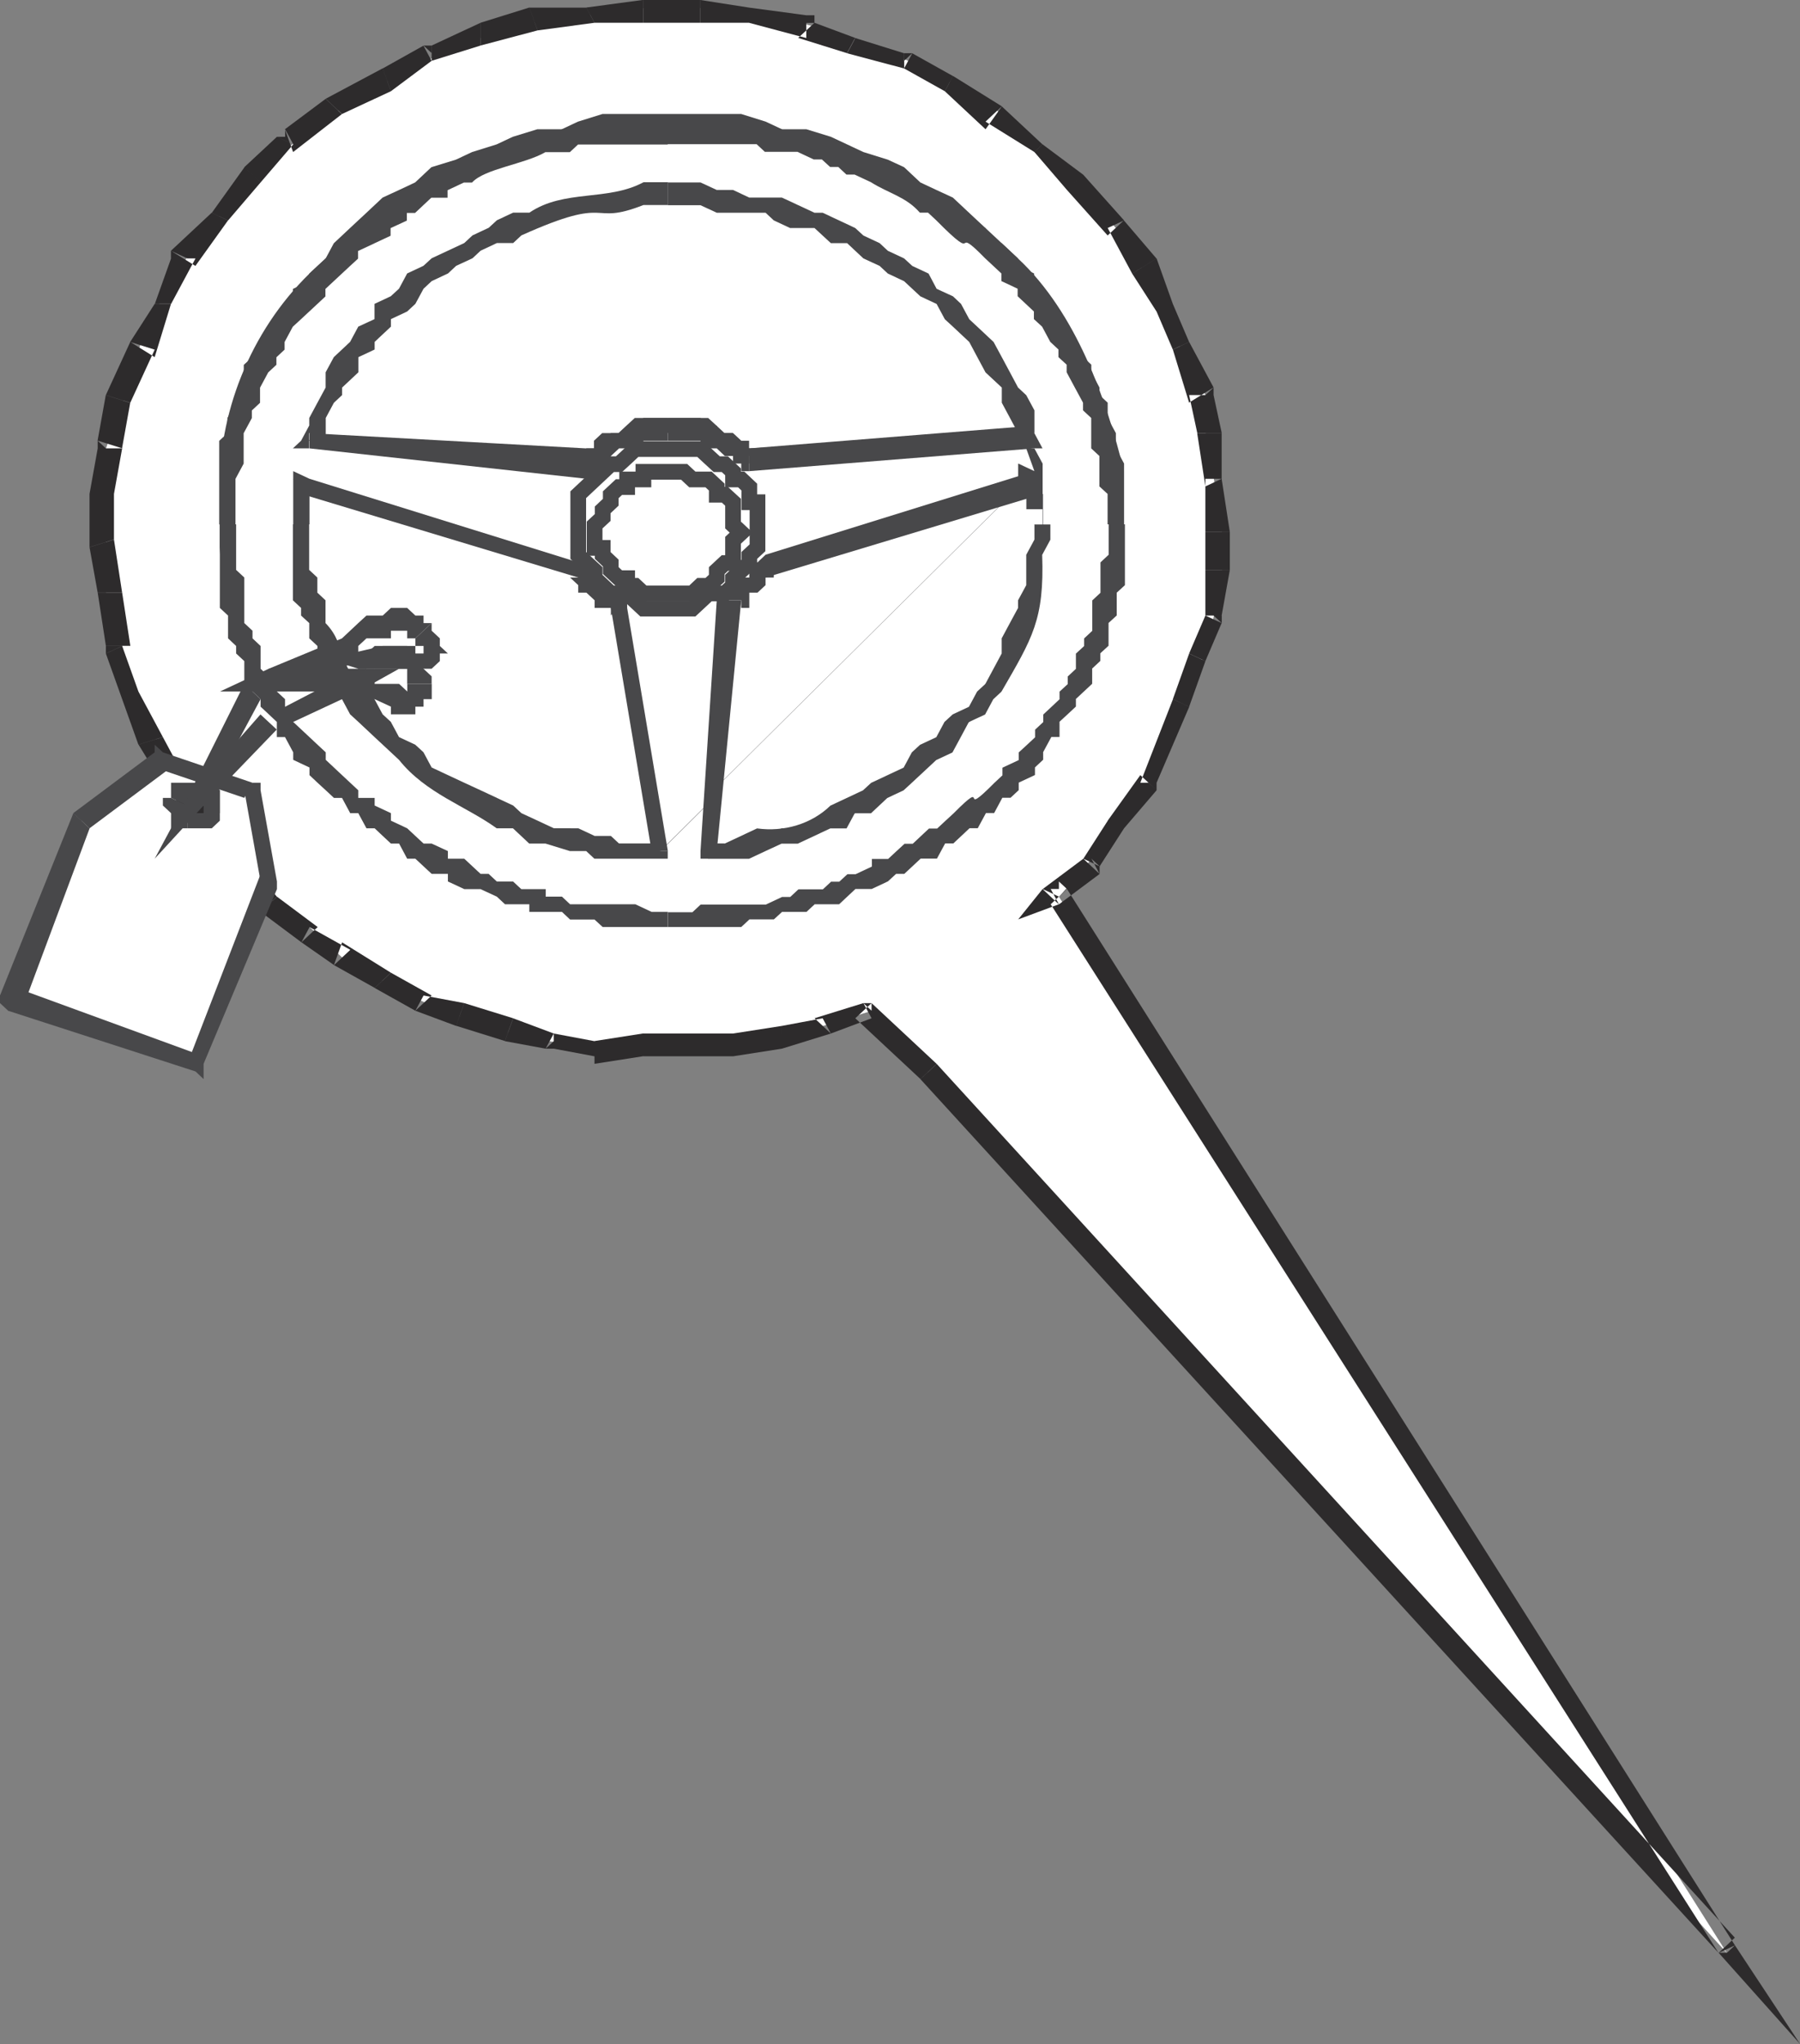 <?xml version="1.0" encoding="UTF-8"?>
<svg id="Layer_2" data-name="Layer 2" xmlns="http://www.w3.org/2000/svg" width="160.47" height="182.18" viewBox="0 0 160.47 182.18">
  <rect x="0" y="0" width="160.47" height="182.18" fill="#808080" stroke="none"/>
  <defs>
    <style>
      .cls-1 {
        fill: #48484a;
      }

      .cls-1, .cls-2, .cls-3 {
        fill-rule: evenodd;
        stroke-width: 0px;
      }

      .cls-4 {
        fill: none;
        stroke: #48484a;
        stroke-miterlimit: 10;
        stroke-width: 1.4px;
      }

      .cls-2 {
        fill: #2d2b2c;
      }

      .cls-3 {
        fill: #fff;
      }
    </style>
  </defs>
  <g id="Assets">
    <g id="callout_05">
      <path class="cls-3" d="M99.48,20.32l-3.63-4.06-3.63-2.71-2.9-3.39C78.79,2.97,65.31-1.09,52.28,1.36l-5.08.68-4.36,1.35c-13.53,5.04-25.43,14.64-30.49,27.77l-1.45,4.74-1.45,4.06v12.87l1.45,4.74.73,4.74,2.18,3.39,2.18,4.74,2.9,3.39,2.18,4.06,3.63,2.71,2.91,2.03,2.9,2.71c12.56,7.74,20.25,8.53,34.85,8.13l4.36-1.35,3.63-.68,4.36-1.35,76.25,83.98-59.55-94.14,2.91-3.39,2.18-2.71,2.91-4.06,1.45-3.39,1.45-4.06,2.18-4.06.73-3.38.73-4.06v-3.39l-.73-4.74-.73-4.06v-3.39l-2.18-4.06-1.45-4.06-2.18-3.39-2.18-3.39"/>
      <path class="cls-2" d="M100.21,19.64l-.73.67.73-.67M100.93,24.38l-2.18-4.06,1.45-.67,2.9,3.39-2.18,1.35M103.11,23.03l-1.45.67,1.45-.67M103.11,27.77l-2.18-3.39,2.18-1.35,1.45,4.06-1.45.68M104.56,27.09h-.73.73M104.56,31.16l-1.45-3.39,1.45-.68,1.45,3.39-1.45.68M106.01,35.89l-1.45-4.74,1.45-.68,2.18,4.06-2.18,1.35M108.19,34.54v.67h-.73l.73-.67M106.74,38.6h.73-.73l-.73-3.39h2.18l.73,3.39h-2.18M107.46,43.35l-.73-4.74h2.18v4.06l-1.45.68M108.92,42.67h-.73.73M107.46,47.41v-4.74h1.45l.73,4.74h-2.18M109.64,47.41h-.73.73M107.46,50.79v-3.39h2.18v3.39h-2.18M109.64,50.79h-.73.73M107.46,54.86v-4.06h2.18l-.73,4.06h-1.45M108.92,54.86v.67l-.73-.67h.73M106.01,58.24l1.45-3.38,1.45.67-1.45,3.39-1.45-.68M107.46,58.92v-.68.68M104.56,62.31l1.45-4.06,1.45.68-1.45,4.06-1.45-.68M106.01,62.98l-.73-.68.73.68M101.66,69.76l2.91-7.45,1.45.68-2.91,6.77h-1.45M103.11,69.76v.67l-.73-.67h.73M98.75,73.14l2.91-4.06,1.45,1.35-2.9,3.39-1.45-.68M100.21,73.82h-.73.73M96.58,76.53l2.18-3.39,1.45.68-2.18,3.39-1.45-.68M98.03,77.21v.68l-.73-1.36.73.68M92.95,79.24l3.63-2.71,1.45,1.36-3.63,2.71-1.45-1.36M94.4,80.59l-.73-1.36h.73v1.36l-3.63,1.35,2.18-2.71,1.45.68v.68M94.4,79.24v-.68l.73.68-.73.68v-.68M153.21,174.05l-59.54-93.46,1.45-1.36,59.55,94.14-1.45.68M154.67,173.37l5.81,8.8-7.26-8.13h.73l.73-.68M83.5,94.81l-.73.68.73-.68,71.16,77.88-1.45,1.36-71.16-77.88,1.45-1.35M77.7,89.4l5.81,5.42-1.45,1.35-5.81-5.42,1.45-1.35M76.97,89.4h.73v.68l-.73-.68M72.61,90.75l4.36-1.35.73,1.35-3.63,1.36-1.45-1.36M74.07,92.11l-.73-.68.73.68M69.71,91.43h-.73.73v.68-.68l3.63-.68.73,1.36-4.36,1.35v-2.03M65.35,92.11l4.36-.68v2.03l-4.36.68v-2.03M65.35,94.14v-.68.68M60.99,92.11h4.36v2.03h-4.36v-2.03M57.36,92.11h3.63v2.03h-3.63v-2.03M53,92.78l4.36-.68v2.03l-4.36.68v-2.03M53,94.81v-1.36,1.36M49.37,92.11l3.63.68v1.35l-3.63-.68v-1.35M49.37,93.46h-.73l.73-.67v.67M45.74,90.75l3.63,1.36-.73,1.35-3.63-.67.73-2.03M45.02,92.78l.73-.68-.73.68M41.39,89.4v1.35-1.35l4.36,1.35-.73,2.03-4.36-1.36.73-2.03M37.76,88.72l3.63.68-.73,2.03-3.63-1.35.73-1.36M37.03,90.08l.73-.68-.73.68M34.85,86.69l-.73.67.73-.67,3.63,2.03-1.45,1.36-3.63-2.03,1.45-1.35M30.49,83.98l4.36,2.71-1.45,1.35-3.63-2.03.73-2.03M29.77,86.01l.73-.68-.73.68M27.59,82.62l3.64,2.03-1.45,1.36-2.91-2.03.73-1.36M26.86,83.98l.73-1.36-.73,1.36M24.69,79.91l3.63,2.71-1.45,1.36-3.63-2.71,1.45-1.36M21.78,76.53l2.91,3.39-1.45,1.36-2.9-3.39,1.45-1.36M20.33,77.88h.73-.73M19.6,73.82h-.73.73l2.18,3.39-1.45.68-2.18-3.39,1.45-.68M16.7,69.76l2.9,4.06-1.45.68-2.91-3.39,1.45-1.35M15.24,71.11l.73-.68-.73.68M14.52,65.69l2.18,4.06-1.45,1.35-2.9-4.74,2.18-.68M12.34,66.37l1.45-.68-1.45.68M12.34,61.63l2.18,4.06-2.18.68-1.45-4.06,1.45-.68M10.89,62.31h.73-.73M10.89,57.57l1.45,4.06-1.45.68-1.45-4.06,1.45-.67M9.44,58.24v-.67h1.45l-1.45.67M10.89,52.82l.73,4.74h-2.18l-.73-4.74h2.18M8.71,52.82h.73-.73M10.16,48.09l.73,4.74h-2.18l-.73-4.06,2.18-.68M7.98,48.76h1.45-1.45M10.16,44.02v4.06l-2.18.68v-4.74h2.18M7.98,44.02h1.45-1.45M10.89,39.96l-.73,4.06h-2.18l.73-4.06h2.18M8.71,39.96v-.68l.73.68h-.73M11.61,35.89l-.73,4.06-2.18-.68.73-4.06,2.18.68M9.44,35.22l1.45.68-1.45-.68M13.79,31.16l-2.18,4.74-2.18-.68,2.18-4.74,2.18.68M11.61,30.48l.73.68-.73-.68M15.24,27.09l-1.45,4.74-2.18-1.36,2.18-3.39h1.45M13.79,27.09l4.36-9.48-4.36,9.48h.73-.73M17.43,23.03l-2.18,4.06h-1.45l1.45-4.06h2.18M15.24,23.03v-.68l1.45.68h-1.45M20.33,19.64l-2.91,4.06-2.18-1.35,3.63-3.39,1.45.68M18.88,18.96h.73-.73M23.23,16.26l-2.9,3.39-1.45-.68,2.91-4.06,1.45,1.36M21.78,14.9l.73.68-.73-.68M26.14,12.87l-2.91,3.39-1.45-1.36,2.91-2.71,1.45.68M24.69,12.19h.73v-.67l.73,1.35-1.45-.68M30.49,10.16l-4.36,3.39-.73-2.03,3.63-2.71,1.45,1.36M29.04,8.8l.73,1.36-.73-1.36M34.85,8.13v-.68.68l-4.36,2.03-1.45-1.36,5.08-2.71.73,2.03M38.48,5.42l-3.63,2.71-.73-2.03,3.63-2.03.73,1.36M37.76,4.06h.73v.68l-.73-.68M42.84,4.06l-4.36,1.36v-1.36l4.36-2.03v2.03M42.84,2.03v1.35-1.35M47.92,2.71l-5.09,1.35v-2.03l4.36-1.36.73,2.03M47.2.68v1.36V.68M53,2.03l-5.08.68-.73-2.03h5.08l.73,1.36M52.28.68v.68-.68M57.36,2.03h-4.36l-.73-1.36,5.08-.68v2.03M57.36,0v.68-.68M62.45,2.03h-5.09V0h5.09v2.03M66.8,2.03h-4.36V0l4.36.68v1.36M66.8.68v.68-.68M71.88,3.39l-5.08-1.35V.68l5.08.68v2.03M71.88,1.36h.73v.68h-.73v-.68M75.52,4.74l-4.36-1.36,1.45-1.35,3.63,1.35-.73,1.36M76.24,3.39v-.67.67M80.6,6.1l-5.08-1.35.73-1.36,4.36,1.36v1.35M80.6,4.74h.73l-.73.68v-.68M84.23,8.13l-3.63-2.03.73-1.35,3.63,2.03-.73,1.36M84.96,6.77v.68-.68M87.86,11.52l-3.63-3.39.73-1.36,4.36,2.71-1.45,2.03M89.31,9.48v.68-.68M92.22,13.55l-4.36-2.71,1.45-1.36,3.63,3.39-.73.68M92.95,12.87l-.73.68.73-.68M95.12,16.93l-2.91-3.39.73-.68,3.63,2.71-1.45,1.36M96.58,15.58l-.73.68.73-.68M98.75,20.99l-3.63-4.06,1.45-1.36,3.63,4.06-1.45,1.35"/>
      <path class="cls-1" d="M92.95,41.31l-24.69,8.13v.68l-1.45,1.36h-.73v.68l-.73.67-2.18,22.35h3.63l1.45-.68,1.45-.68h1.45l1.45-.68,1.45-.67h1.45l.73-1.36h1.45l1.45-1.35.73-.68,1.45-.68.73-1.36,1.45-.67,1.45-.68.73-1.36.73-.67,1.45-1.36v-1.35l1.45-.68v-1.36l1.45-1.35v-.68l.73-1.36.73-1.35v-1.36l.73-1.35v-10.16l-34.13,33.86-3.63-22.35h-.73l-.73-.67-2.18-2.03-25.42-8.13v1.36c-.04,8.29-.46,4.62,2.18,12.19l.73,1.36v1.35l1.45,1.36v1.36l1.45,1.35.73,1.36.73.67,1.45.68.73,1.36,1.45.67.73,1.36,2.91,1.36.73,1.35h1.45l1.45,1.36h1.45l1.45.67,1.45.68h2.18l2.9,1.36h5.09l34.13-33.86M66.8,39.96l25.41-2.03v-1.35l-.73-.68-.73-1.35v-1.36l-1.45-1.35v-.68l-.73-1.36-.73-.68-1.45-.67v-1.36l-1.45-.68-.73-.67-.73-1.36-1.45-.68-1.45-1.35-1.45-.68-1.45-1.36h-.73l-1.45-.67-.73-.68-1.45-.68-1.45-.68h-.73l-1.45-.67h-1.45l-1.45-.68h-13.8l-1.45.68h-1.45l-1.45.67h-1.45l-2.91,1.36-.73.68-1.45.67-.73.68-2.91,1.36-.73.68-.73.67-2.18,2.03-.73.67-.73.68-.73,1.36-.73.67-1.45,1.36v.68l-.73,1.35-.73.68-.73,1.36-.73,1.35v2.71l24.69,1.36h.73v-.68l.73-.68h1.45l.73-.68.73-.67h6.54l.73.67.73.68h.73l.73.68h.73v.68M59.54,10.16h6.54l2.18.68,1.45.68h2.18l2.18.67,2.9,1.36,2.18.68,1.45.67,1.45,1.36,1.45.68,1.45.67,1.45,1.36,2.91,2.71,1.45,1.36c5.16,4.82,7.87,12.46,9.44,18.96v5.42c-1.42,17.44-17.42,32.67-36.31,33.86h-7.99c-18.22-1.07-35.13-15.2-36.31-32.51v-4.74c-.21-7.06,2.7-14.48,7.99-19.64l1.45-1.35.73-1.36,1.45-1.36,1.45-1.35,1.45-1.36,1.45-.67,1.45-.68,1.45-1.36,2.18-.67,1.45-.68,2.18-.68,1.45-.68,2.18-.67h2.18l1.45-.68,2.18-.68h5.81"/>
      <path class="cls-3" d="M92.22,42.67l-23.96,7.45v.68l-1.45,1.36v.67h-1.45v.68l-2.18,22.35,1.45-.67h3.63l1.45-.68h1.45l1.45-.68.73-.68,1.45-.67h1.45l1.45-1.36.73-.68,1.45-.67.73-.68,1.45-.68,1.45-1.36.73-.67.73-1.36,1.45-.68.73-.67.73-1.36.73-1.35.73-1.36.73-1.36.73-.67v-1.36l.73-1.35.73-1.36v-4.06l.73-1.35v-4.06h-.73v-1.35l-33.4,33.18-3.63-21.67-1.45-1.36h-.73v-.67l-.73-.68h-.73l-24.69-8.13v2.03c.19,2.45-.57,5.2.73,7.45v1.36l.73,1.35.73,1.36v1.35l.73,1.36.73.68.73,1.35.73,1.36,1.45.68.73,1.35.73.68,1.45,1.35.73,1.36,2.91,1.36.73.67,1.45.68,1.45,1.36h1.45l1.45,1.35h1.45l2.91,1.36h3.63l1.45.67h2.91l33.4-33.18M66.8,41.31l24.69-2.03v-1.36l-.73-1.35v-.68l-.73-1.35-.73-1.36-.73-.68-.73-1.35-.73-.68-.73-1.36-.73-.67-.73-.68-1.45-.68-.73-1.35-.73-.68-1.45-.68-.73-.68-.73-.67-1.45-.68-1.45-.68-.73-.68-1.45-.68h-.73l-1.45-.67-1.45-.68h-.73l-1.45-.68-1.45-.68h-13.8l-1.45.68c-4.83,1.4-8.14,2.46-12.34,5.42l-2.18,2.03h-.73l-.73,1.35-.73.68-1.45.68v1.35l-1.45.68-.73,1.36-.73.67v1.36l-.73.68-.73,1.35-.73,1.36v1.35l-.73.68,24.69,2.03h.73v-.67l.73-.68h.73l.73-.68h.73v-.68h7.26l.73.68h.73l.73.68h.73v.68h.73v.67M59.54,11.52h4.36l1.45.67h2.18c9.15,1.85,13.35,3.79,20.33,9.48l2.91,2.71c4.18,5.8,8.19,11.7,7.99,18.96l.73,2.03v3.39l-.73,1.35v3.39l-.73,2.03-.73,1.36v2.03l-1.45,1.36v2.03l-1.45,1.36-.73,1.35-.73,1.36-1.45,1.35-.73,1.36-1.45,1.35-1.45.68c-5.65,5.9-14.05,9.82-22.51,10.16h-1.45l-2.18.67h-4.36l-1.45-.67c-16.49.77-35.25-15.71-35.58-31.16v-3.39c-1.8-16.25,16.23-34.01,33.4-34.54l2.18-.67h3.63"/>
      <path class="cls-1" d="M100.21,46.73v-5.42l-.73-1.35v-1.36l-.73-1.35v-1.36l-.73-.68v-.67l-.73-1.36v-.68l-1.45-1.35v-.68l-.73-1.36-.73-.67-.73-1.36-.73-.68v-.67l-.73-.68v-.68l-1.45-.68v-.67l-1.45-1.36h-.73l-.73-1.36h-.73l-.73-1.35h-.73l-.73-.68-.73-.68h-.73l-1.45-.67-.73-.68-.73-.68h-.73l-.73-.68h-1.45v-.67l-1.45-.68h-.73l-.73-.68h-2.18l-.73-.68h-.73l-1.45-.67h-3.63l-.73-.68h-5.81v2.03h7.99l.73.68h2.91l1.45.68h.73l.73.67h.73l.73.68h.73l1.45.68c1.59,1,3.14,1.3,4.36,2.71h.73l.73.68c4.15,4.2,1.17.13,4.36,3.39l1.45,1.35v.68l1.45.68v.67l1.45,1.36v.68l.73.67.73,1.36.73.68v.68l.73.67v.68l.73,1.36.73,1.35v.68l.73.68v2.71l.73.68v2.71l.73.67v2.71h1.45"/>
      <path class="cls-1" d="M59.54,82.62h6.54l.73-.68h2.18l.73-.67h2.18l.73-.68h2.18l1.45-1.36h1.45l1.45-.68.73-.67h.73l.73-.68.73-.68h1.45l.73-1.35h.73l1.45-1.36h.73l.73-1.35h.73l.73-1.36h.73l.73-.68v-.67l1.45-.68v-.68l.73-.68v-.68l.73-1.35h.73v-1.36l.73-.67.73-.68v-.68l1.45-1.35v-1.36l.73-.68v-.68l.73-.67v-2.03l.73-.67v-2.03l.73-.67v-5.42h-1.45v2.71l-.73.68v2.71l-.73.68v2.71l-.73.68v.68l-.73.67v1.36l-.73.68v.68l-.73.67v.68l-1.45,1.36v.67l-.73.68v.68l-.73.68-.73.67v.68l-1.45.68v.68l-.73.68c-3.34,3.37-.29-.66-3.63,2.71l-.73.67-.73.68h-.73l-1.45,1.36h-.73l-.73.67-.73.68h-1.45v.68l-1.45.68h-.73l-.73.67h-.73l-.73.68h-2.18l-.73.68h-.73l-1.45.68h-5.81l-.73.68h-2.18v1.35"/>
      <polyline class="cls-1" points="19.6 46.73 19.6 54.18 20.33 54.86 20.33 56.89 21.05 57.57 21.05 58.24 21.78 58.92 21.78 60.95 22.51 61.63 23.23 62.31 23.23 62.98 23.96 63.66 24.68 64.34 24.68 65.69 25.41 65.69 26.14 67.05 26.14 67.72 27.59 68.4 27.59 69.08 28.31 69.76 29.04 70.43 29.77 71.11 30.49 71.11 31.22 72.47 31.94 72.47 32.67 73.82 33.4 73.82 34.12 74.5 34.85 75.18 35.58 75.18 36.3 76.53 37.03 76.53 38.48 77.88 39.93 77.88 39.93 78.56 41.39 79.24 42.84 79.24 44.29 79.91 45.02 80.59 47.19 80.59 47.19 81.27 50.1 81.27 50.82 81.95 53 81.95 53.73 82.62 59.54 82.62 59.54 81.27 58.09 81.27 56.64 80.59 50.82 80.59 50.1 79.91 48.65 79.91 48.65 79.24 46.47 79.24 45.74 78.56 44.29 78.56 43.56 77.88 42.84 77.88 41.39 76.53 39.93 76.53 39.93 75.85 38.48 75.18 37.76 75.18 36.3 73.82 34.85 73.14 34.85 72.47 33.4 71.79 33.4 71.11 31.94 71.11 31.94 70.43 31.22 69.76 29.04 67.72 29.04 67.05 28.31 66.37 26.14 64.34 26.14 63.66 25.41 62.98 25.41 62.31 24.68 61.63 24.68 60.95 23.23 59.6 23.23 57.57 22.51 56.89 22.51 56.21 21.78 55.53 21.78 51.47 21.05 50.79 21.05 46.73 19.6 46.73"/>
      <path class="cls-1" d="M92.22,38.6h-.73l-24.69,1.36v2.03l25.41-2.03v-1.36,1.36h.73l-.73-1.36M59.54,10.84h-5.08l-.73.68h-3.63l-1.45.67h-1.45v.68h-2.18l-.73.68h-1.45l-.73.68-.73.67h-1.45v.68h-1.45c-4.15,4.21-1.15.11-4.36,3.39h-.73l-.73,1.35h-.73l-.73,1.36h-.73l-1.45,1.36-.73.67-.73.68v.68l-1.45.68v.67l-.73.68-.73,1.36-.73.67-.73,1.36v.68l-.73.68-.73.67v2.03l-.73.67v.68l-.73,1.36v1.35l-.73.68v7.45h1.45v-4.06l.73-1.36v-2.71l.73-1.35v-.68l.73-.68v-1.35l.73-1.36.73-.68v-.67l.73-.68v-.68l.73-1.36.73-.67,2.18-2.03v-.67l2.18-2.03.73-.67v-.68l2.9-1.36v-.68l1.45-.67v-.68h.73l1.45-1.36h1.45v-.67l1.45-.68h.73c1.1-1.23,4.7-1.64,6.54-2.71h2.18l.73-.68h7.99v-2.03"/>
      <polyline class="cls-1" points="59.54 18.29 62.45 18.29 63.9 18.96 68.25 18.96 68.98 19.64 70.43 20.32 72.61 20.32 74.07 21.67 75.52 21.67 76.97 23.03 78.42 23.7 79.15 24.38 80.6 25.06 82.05 26.41 83.5 27.09 84.23 28.45 84.96 29.12 86.41 30.48 87.13 31.83 87.86 33.19 88.58 33.86 89.31 34.54 89.31 35.89 90.04 37.25 90.76 38.6 90.76 39.28 92.22 38.6 92.22 36.57 91.49 35.22 90.76 34.54 90.04 33.19 89.31 31.83 88.58 30.48 87.13 29.12 86.41 28.45 85.68 27.09 84.96 26.41 83.5 25.74 82.78 24.38 81.33 23.7 80.6 23.03 79.15 22.35 78.42 21.67 76.97 20.99 76.24 20.32 74.79 19.64 73.34 18.96 72.61 18.96 69.71 17.61 66.8 17.61 65.35 16.93 63.9 16.93 62.45 16.26 59.54 16.26 59.54 18.29"/>
      <path class="cls-1" d="M27.59,38.6l1.45,1.36v-2.71l.73-1.36.73-.68v-.67l1.45-1.36v-1.35l1.45-.68v-.68l1.45-1.36v-.67l1.45-.68.73-.68.73-1.35.73-.68,1.45-.68.73-.68,1.45-.67.73-.68,1.45-.68h1.45l.73-.68c8.25-3.71,5.94-.77,10.89-2.71h2.18v-2.03h-2.18c-3.19,1.72-7.08.61-10.17,2.71h-1.45l-1.45.68-.73.67-1.45.68-.73.68-2.91,1.36-.73.67-1.45.68-.73,1.36-.73.67-1.45.68v1.36l-1.45.67-.73,1.36-1.45,1.36-.73,1.35v1.36l-.73,1.35-.73,1.36v.67l-.73,1.36.73.68-.73-.68-.73.68h1.45v-1.36"/>
      <polyline class="cls-1" points="53 41.99 52.28 40.64 27.59 38.6 27.59 39.96 52.28 42.67 53 41.99 52.28 42.67 53 42.67 53 41.99"/>
      <polyline class="cls-1" points="59.54 37.25 57.36 37.25 56.64 37.93 55.91 37.93 55.19 38.6 54.46 38.6 53.73 39.28 53 39.28 53 39.96 52.28 39.96 51.55 40.64 51.55 41.31 53 41.99 53.73 41.31 54.46 41.31 54.46 40.64 55.19 39.96 57.36 39.96 57.36 39.28 59.54 39.28 59.54 37.25"/>
      <polyline class="cls-1" points="66.8 39.96 67.53 40.64 66.08 39.28 65.35 38.6 63.9 38.6 63.9 37.93 63.17 37.93 62.45 37.25 59.54 37.25 59.54 39.28 62.45 39.28 62.45 39.96 63.9 39.96 64.62 40.64 65.35 40.64 65.35 41.31 66.08 41.31 66.08 41.99 66.8 41.99 66.08 41.99 66.8 41.99 66.8 39.96"/>
      <polyline class="cls-1" points="67.53 50.12 68.25 51.47 92.95 44.02 92.22 41.99 68.25 49.44 67.53 50.12 68.25 49.44 67.53 50.12"/>
      <polyline class="cls-1" points="66.08 53.5 66.08 54.18 66.8 54.18 66.8 52.82 67.53 52.82 68.25 52.15 68.25 51.47 68.98 51.47 68.98 50.79 67.53 50.12 66.8 50.12 66.8 51.47 66.08 51.47 65.35 52.15 65.35 52.82 64.62 52.82 63.9 53.5 64.62 52.82 63.9 53.5 66.08 53.5"/>
      <polyline class="cls-1" points="63.17 76.53 63.9 75.85 66.08 53.5 63.9 53.5 62.45 75.85 63.17 76.53 62.45 75.85 62.45 76.53 63.17 76.53"/>
      <path class="cls-1" d="M55.91,52.82l-1.45,1.36,3.63,21.67h1.45l-3.63-21.67v-1.36,1.36-1.36M92.22,41.99l-1.45-.68v2.71h.73v1.36h1.45v-4.06l-1.45-1.35,1.45,1.35-.73-1.35h-.73l.73,2.03M92.22,46.73v1.36l-.73,1.35v2.71l-.73,1.35v.68l-.73,1.35-.73,1.36v1.35l-.73,1.36-.73,1.36-.73.67-.73,1.36-1.45.68-.73.67-.73,1.36-1.45.68-.73.67-.73,1.36-2.9,1.36-.73.67-2.9,1.36c-1.69,1.64-4.13,2.36-6.54,2.03l-1.45.68-1.45.68h-1.45v1.35h3.63l1.45-.68,1.45-.67h1.45l1.45-.68,1.45-.68h1.45l.73-1.35h1.45l1.45-1.36,1.45-.68.73-.67,2.18-2.03,1.45-.68.73-1.35.73-1.36,1.45-.67.73-1.36.73-.68c2.76-4.78,3.83-6.41,3.63-12.19l.73-1.35v-1.36h-1.45"/>
      <path class="cls-1" d="M51.55,51.47h-.73l.73.68v.67h.73l.73.68v.68h1.45v.68l1.45-2.03h-.73c-1.87.28-1.88-1.99-2.91-2.71h-.73.73-.73v1.36"/>
      <polyline class="cls-1" points="26.14 42.67 26.86 44.02 51.55 51.47 51.55 50.12 27.59 42.67 26.14 42.67 27.59 42.67 26.14 41.99 26.14 42.67"/>
      <polyline class="cls-1" points="27.59 46.73 27.59 43.35 26.14 42.67 26.14 46.73 27.59 46.73"/>
      <path class="cls-1" d="M58.09,75.85l.73-.67h-3.63l-.73-.68h-1.45l-1.45-.68h-2.18l-1.45-.68-1.45-.67-.73-.68-2.91-1.36-1.45-.67-2.91-1.36-.73-1.36-.73-.67-1.45-.68-.73-1.36-.73-.67-.73-1.36c-3.57-2.82-2.31-4.66-4.36-6.77v-2.03l-.73-.68v-1.35l-.73-.68v-4.06h-1.45v6.77l.73.68v.68l.73.67v1.36l.73.68v.67l1.45,2.71.73,1.35.73,1.36.73.67,1.45,1.36,1.45,1.35.73.68c2.39,2.99,5.93,4.1,8.71,6.1h1.45l1.45,1.36h1.45l2.18.67h1.45l.73.68h5.81l.73-.68-.73.68h.73v-.68h-1.45"/>
      <polyline class="cls-3" points="59.54 39.96 62.45 39.96 63.17 40.64 63.9 41.31 64.62 41.31 65.35 41.99 65.35 42.67 66.08 42.67 66.8 43.35 66.8 44.7 67.53 44.7 67.53 48.76 66.8 49.44 66.8 50.12 66.08 50.79 65.35 51.47 65.35 52.15 64.62 52.82 63.17 52.82 62.45 53.5 61.72 54.18 57.36 54.18 55.91 52.82 54.46 52.82 53.73 52.15 53 51.47 53 50.79 51.55 49.44 51.55 44.02 52.28 43.35 54.46 41.31 55.19 41.31 55.91 40.64 56.64 39.96 59.54 39.96"/>
      <polygon class="cls-4" points="59.54 40.02 62.44 40.02 63.17 40.7 63.9 41.37 64.62 41.37 65.35 42.05 65.35 42.73 66.08 42.73 66.8 43.41 66.8 44.76 67.53 44.76 67.53 48.82 66.8 49.5 66.8 50.18 66.08 50.85 65.35 51.53 65.35 52.21 64.62 52.89 63.17 52.89 61.72 54.24 57.36 54.24 56.63 53.56 55.91 52.89 54.45 52.89 53.01 51.53 53.01 50.85 52.28 50.18 51.55 49.5 51.55 44.09 54.45 41.37 55.18 41.37 55.91 40.7 56.63 40.02 59.54 40.02"/>
      <polyline class="cls-3" points="59.54 41.99 60.99 41.99 61.72 42.67 63.17 42.67 63.9 43.35 63.9 44.02 64.62 44.02 65.35 44.7 65.35 46.73 66.08 47.41 65.35 48.09 65.35 50.12 64.62 50.12 63.9 50.79 63.9 51.47 63.17 52.15 62.45 52.15 61.72 52.82 57.36 52.82 56.64 52.15 55.91 52.15 55.91 51.47 55.19 51.47 54.46 50.79 54.46 50.12 53.73 49.44 53.73 48.76 53 48.76 53 46.73 53.73 46.05 53.73 45.38 54.46 44.7 54.46 44.02 55.19 43.35 55.91 43.35 55.91 42.67 57.36 42.67 57.36 41.99 59.54 41.99"/>
      <polygon class="cls-4" points="59.54 42.05 60.99 42.05 61.72 42.73 63.17 42.73 63.9 43.41 63.9 44.09 64.62 44.09 65.35 44.76 65.35 46.79 66.08 47.47 65.35 48.15 65.35 50.18 64.62 50.18 63.9 50.85 63.9 51.53 63.17 52.21 62.44 52.21 61.72 52.89 57.36 52.89 56.63 52.21 55.91 52.21 55.91 51.53 55.18 51.53 54.45 50.85 54.45 50.18 53.73 49.5 53.73 48.83 53.01 48.83 53.01 46.79 53.73 46.12 53.73 45.44 54.45 44.76 54.45 44.09 55.18 43.41 55.91 43.41 55.91 42.73 57.36 42.73 57.36 42.05 59.54 42.05"/>
      <path class="cls-3" d="M22.51,70.43l-7.99-2.71-7.26,5.42-5.81,16.26,15.97,5.42,6.54-16.26-1.45-8.13M16.7,73.14h1.45v-.67h.73v-1.36h-.73v-.68h-1.45v.68h-.73l-.73.68v.68h.73l.73.67"/>
      <polyline class="cls-1" points="18.15 72.47 16.7 72.47 16.7 73.82 18.88 73.82 19.6 73.14 19.6 72.47 18.15 72.47"/>
      <polyline class="cls-1" points="17.43 71.11 17.43 71.79 18.15 71.79 18.15 72.47 19.61 72.47 19.61 70.43 18.88 69.76 18.15 69.76 17.43 71.11"/>
      <polyline class="cls-1" points="16.7 71.79 16.7 71.11 17.43 71.11 18.15 69.76 15.25 69.76 15.25 71.11 16.7 71.79"/>
      <polyline class="cls-1" points="16.7 72.47 16.7 71.79 15.25 71.11 14.52 71.11 14.52 71.79 15.25 72.47 15.25 73.82 16.7 73.82 16.7 72.47"/>
      <polyline class="cls-1" points="13.79 67.05 13.79 68.4 21.78 71.11 22.51 69.76 14.52 67.05 13.79 67.05 14.52 67.05 13.79 66.37 13.79 67.05"/>
      <polyline class="cls-1" points="6.53 72.47 7.98 73.82 15.24 68.4 13.79 67.05 6.53 72.47"/>
      <polyline class="cls-1" points=".73 90.08 2.18 89.4 7.99 73.82 6.54 72.47 0 88.72 .73 90.08 0 88.72 0 89.4 .73 90.08"/>
      <polyline class="cls-1" points="18.15 94.81 18.15 94.14 1.45 88.04 .72 90.08 17.43 95.49 18.15 94.81 17.43 95.49 18.15 96.17 18.15 94.81"/>
      <polyline class="cls-1" points="24.69 78.56 23.24 77.88 16.7 94.81 18.15 94.81 24.69 79.24 24.69 78.56 24.69 79.24 24.69 78.56"/>
      <polyline class="cls-1" points="22.51 69.76 21.78 70.43 23.23 78.56 24.69 78.56 23.23 70.43 22.51 69.76 23.23 70.43 23.23 69.76 22.51 69.76"/>
      <polyline class="cls-1" points="18.15 71.79 23.23 62.31 21.78 60.95 16.7 71.11 18.15 71.79 16.7 71.11 13.79 76.53 18.15 71.79"/>
      <path class="cls-1" d="M31.94,59.6l-6.53,3.39.73,1.35,5.81-2.71v-2.03,2.03l3.63-2.03h-3.63M23.23,63.66l-6.54,7.45,1.45.68,6.53-6.77-1.45-1.35"/>
      <polyline class="cls-1" points="23.96 59.6 24.69 61.63 31.95 61.63 31.95 59.6 23.96 59.6 19.61 61.63 24.69 61.63 23.96 59.6"/>
      <polyline class="cls-1" points="31.95 58.24 30.5 56.89 23.96 59.6 24.69 61.63 31.95 58.92 31.95 58.24 31.95 58.92 31.95 58.24"/>
      <polyline class="cls-1" points="38.48 55.53 37.76 55.53 37.76 54.86 37.03 54.86 36.3 54.18 34.85 54.18 34.12 54.86 32.67 54.86 31.94 55.53 30.49 56.89 30.49 58.24 31.94 58.24 31.94 57.57 32.67 56.89 34.85 56.89 34.85 56.21 36.3 56.21 36.3 56.89 37.03 56.89 38.48 55.53"/>
      <polyline class="cls-1" points="34.85 59.6 38.48 59.6 39.21 58.92 39.21 58.24 39.93 58.24 39.21 57.57 39.21 56.89 38.48 56.21 38.48 55.53 37.03 56.89 37.03 58.24 37.76 58.24 37.76 57.57 34.12 57.57 34.85 59.6"/>
      <polyline class="cls-1" points="31.22 58.24 31.95 59.6 34.85 59.6 34.13 57.57 31.22 58.24 29.77 58.92 31.95 59.6 31.22 58.24"/>
      <polyline class="cls-1" points="33.4 59.6 32.67 58.24 31.22 58.24 31.95 59.6 33.4 59.6"/>
      <polyline class="cls-1" points="38.48 60.95 38.48 60.28 37.03 58.92 37.03 58.24 36.3 58.24 36.3 57.57 33.4 57.57 32.67 58.24 33.4 59.6 36.3 59.6 36.3 61.63 36.3 60.95 38.48 60.95"/>
      <polyline class="cls-1" points="31.95 61.63 31.95 62.31 33.4 62.31 34.85 62.98 34.85 63.66 37.03 63.66 37.03 62.98 37.76 62.98 37.76 62.31 38.49 62.31 38.49 60.95 36.31 60.95 36.31 61.63 35.58 60.95 33.4 60.95 33.4 60.28 32.67 60.28 32.67 59.6 31.95 59.6 31.95 61.63"/>
    </g>
  </g>
</svg>
